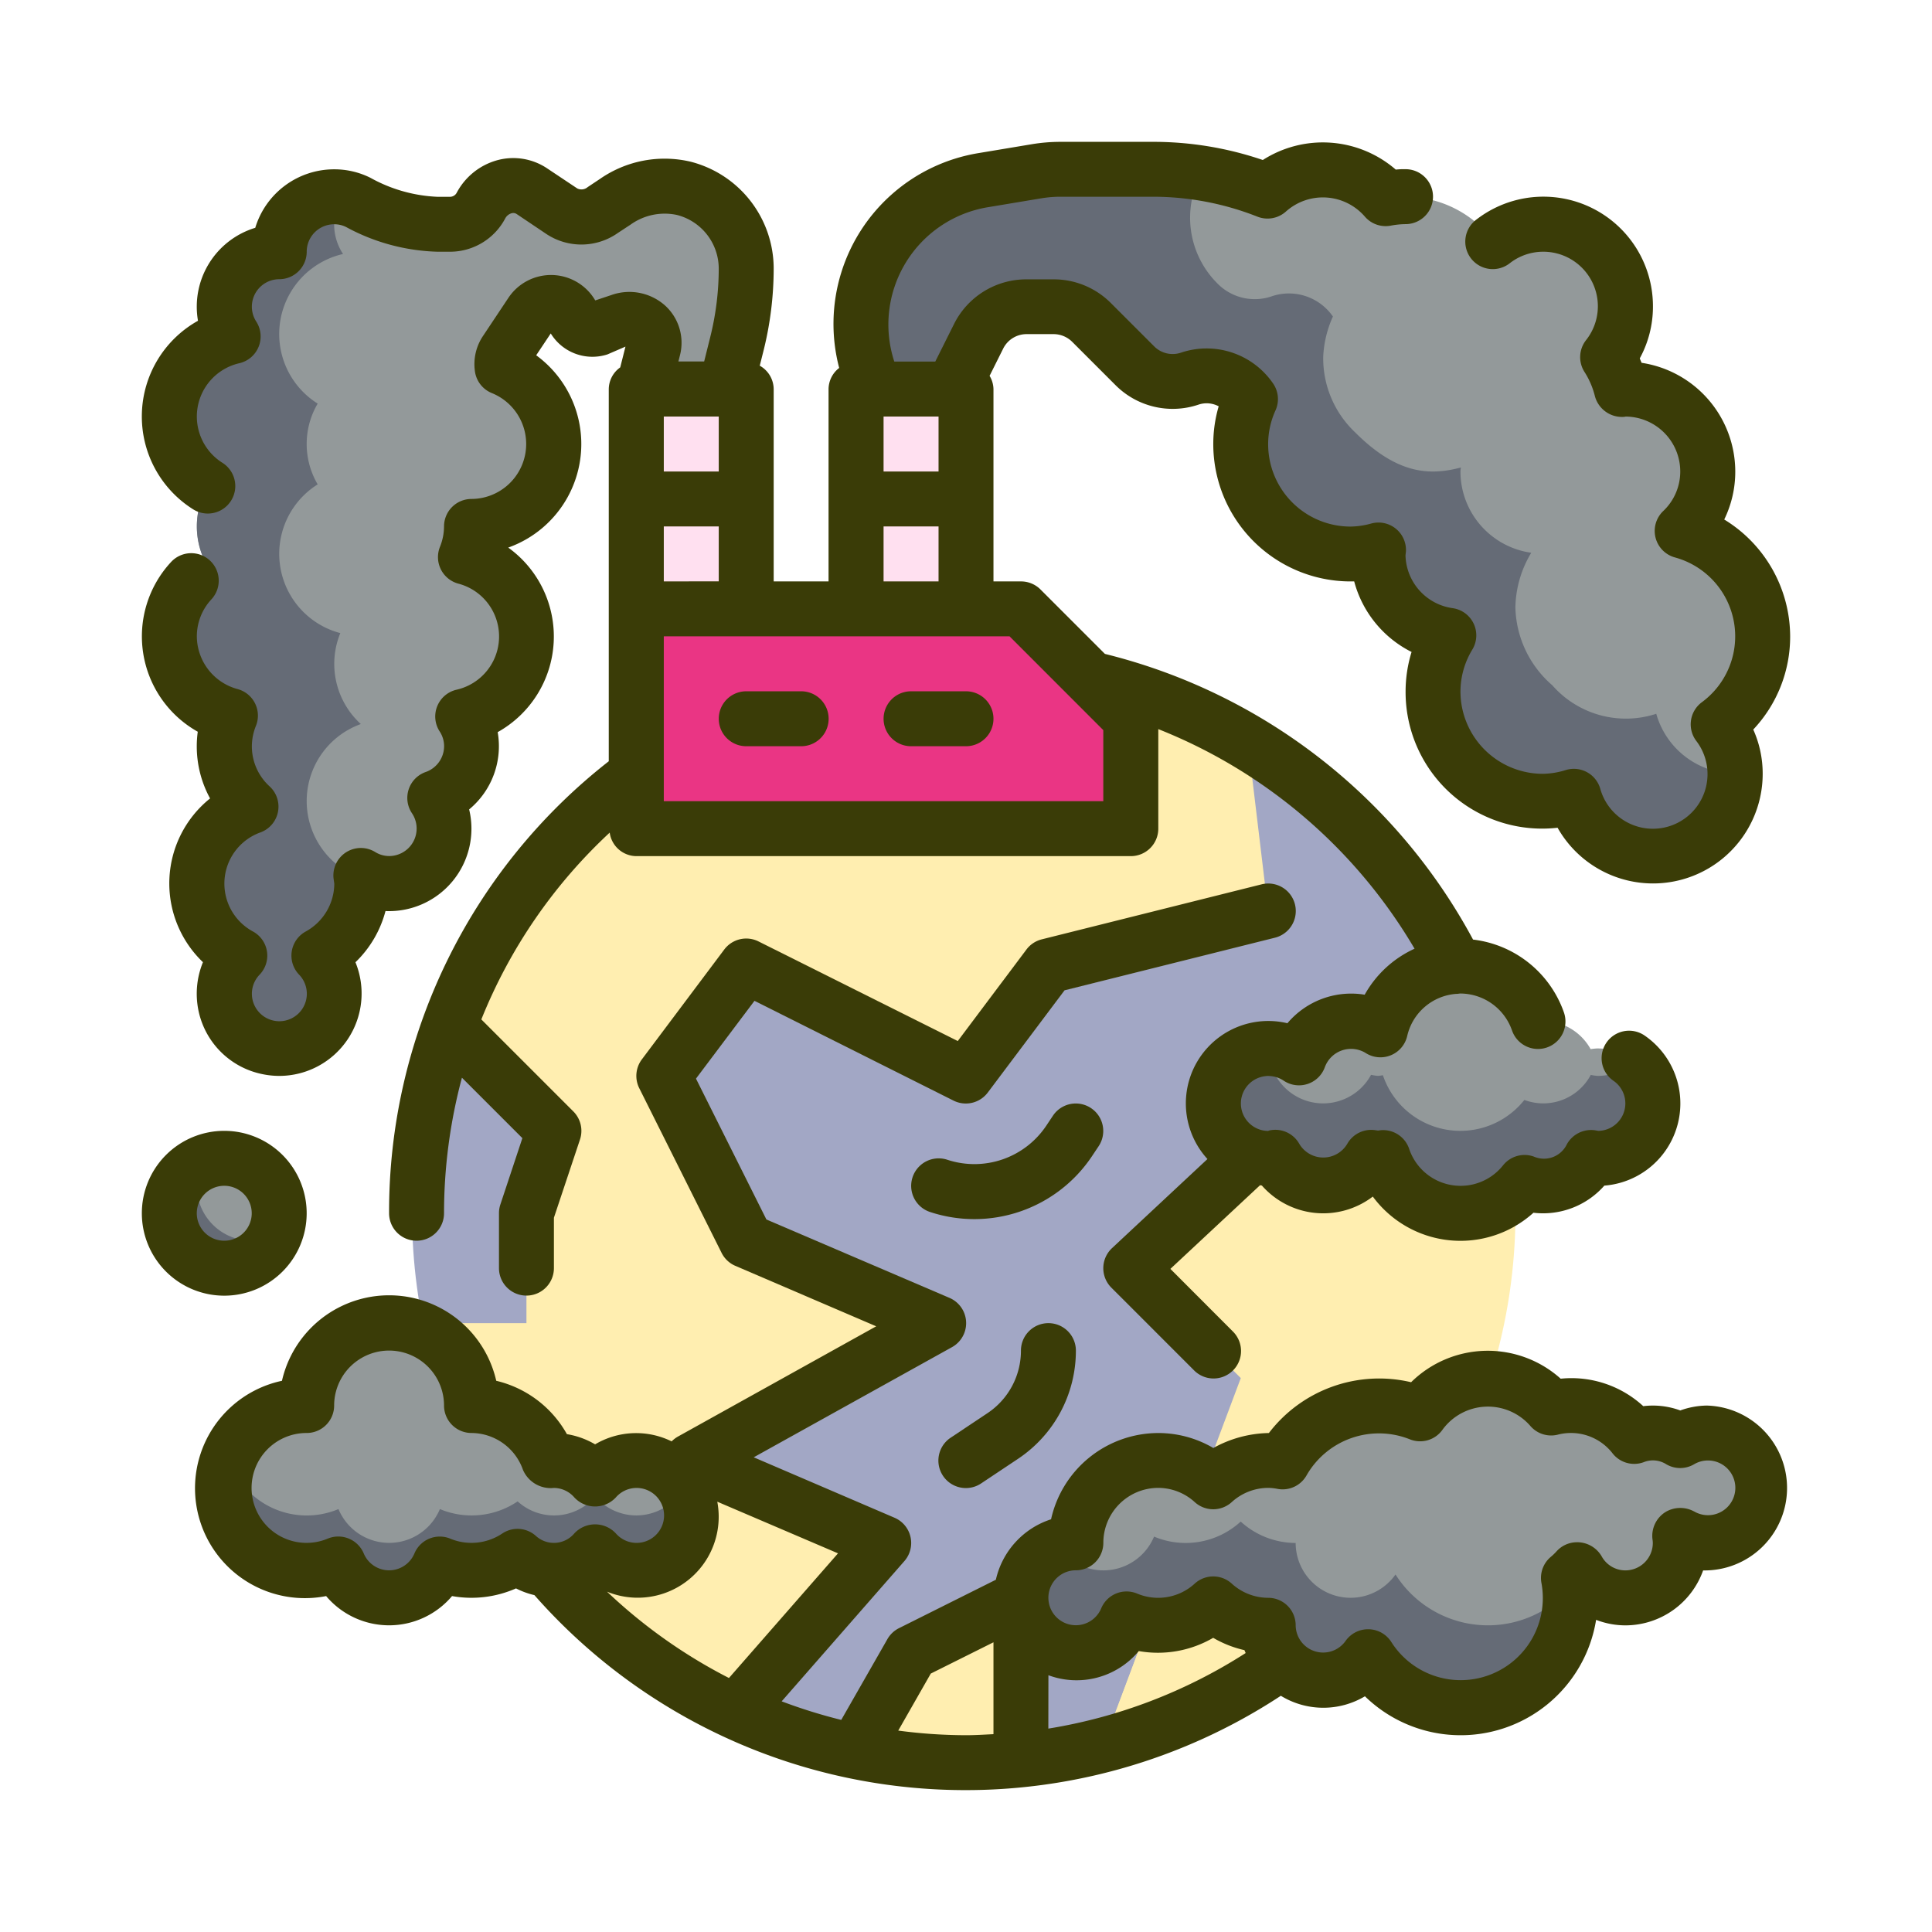 <svg xmlns="http://www.w3.org/2000/svg" width="105" height="105" viewBox="0 0 105 105">
  <g id="Grupo_61420" data-name="Grupo 61420" transform="translate(-326 -504)">
    <rect id="Rectángulo_5987" data-name="Rectángulo 5987" width="105" height="105" transform="translate(326 504)" fill="none"/>
    <g id="Fill_Outline" data-name="Fill Outline" transform="translate(331.708 509.709)">
      <g id="Stroke_copy" data-name="Stroke copy" transform="translate(3.482 3.493)">
        <g id="Grupo_61608" data-name="Grupo 61608">
          <g id="Grupo_61606" data-name="Grupo 61606" transform="translate(13.204 26.875)">
            <circle id="Elipse_4327" data-name="Elipse 4327" cx="29.861" cy="29.861" r="29.861" transform="translate(0 0.025)" fill="#a2a7c5"/>
            <path id="Trazado_111471" data-name="Trazado 111471" d="M27.949,63.345A30.011,30.011,0,0,0,34,63.958c1.008,0,2-.054,2.986-.149V55l-5.972,2.986Z" transform="translate(-3.892 -4.236)" fill="#ffeeb0"/>
            <path id="Trazado_111472" data-name="Trazado 111472" d="M56.981,25.266A29.773,29.773,0,0,0,13.6,40.72l5.662,5.662-1.493,4.479v5.972H12.412a29.9,29.9,0,0,0,16.74,21.118l8.027-9.173L26.727,64.3l13.437-7.465L29.713,52.354,25.234,43.4l4.479-5.972L41.658,43.4l4.479-5.972,11.944-2.986Z" transform="translate(-11.552 -21)" fill="#ffeeb0"/>
            <path id="Trazado_111473" data-name="Trazado 111473" d="M59.4,45.456a29.7,29.7,0,0,0-3.247-13.493L38.5,48.442l5.972,5.972L36.995,74.34A29.846,29.846,0,0,0,59.4,45.456Z" transform="translate(0.568 -15.595)" fill="#ffeeb0"/>
            <path id="Trazado_111475" data-name="Trazado 111475" d="M56.41,49.69A29.891,29.891,0,0,1,37,65.606l4.121-11A29.482,29.482,0,0,0,56.41,49.69Z" transform="translate(0.571 -6.854)" fill="#ffeeb0"/>
          </g>
          <g id="Grupo_61607" data-name="Grupo 61607">
            <path id="Trazado_111476" data-name="Trazado 111476" d="M77.185,28.382a5.956,5.956,0,0,0-4.375-5.729,4.47,4.47,0,0,0-3.091-7.709c-.07,0-.136.018-.2.021a5.924,5.924,0,0,0-.757-1.759,4.456,4.456,0,0,0-6.205-6.3,5.945,5.945,0,0,0-4.778-2.414A6.057,6.057,0,0,0,56.7,4.6a4.424,4.424,0,0,0-6.42-.414A17.054,17.054,0,0,0,44.039,3H39.025a7.871,7.871,0,0,0-1.311.109L34.83,3.6a7.965,7.965,0,0,0-6.247,10.375l.824,2.465h2.986l2.18-4.36a2.917,2.917,0,0,1,2.61-1.612h1.466a2.917,2.917,0,0,1,2.063.854l2.35,2.35a2.919,2.919,0,0,0,2.986.7,2.91,2.91,0,0,1,3.306,1.106,5.915,5.915,0,0,0,6.95,8.2c0,.073-.022.149-.022.218a4.466,4.466,0,0,0,3.849,4.415,5.911,5.911,0,0,0,6.793,8.752,4.466,4.466,0,1,0,7.846-3.91,5.948,5.948,0,0,0,2.414-4.778Z" transform="translate(9.424 -3)" fill="#93999a"/>
            <path id="Trazado_111477" data-name="Trazado 111477" d="M71.4,32.591a5.318,5.318,0,0,1-5.651-1.551,5.766,5.766,0,0,1-2.005-4.225,5.932,5.932,0,0,1,.863-2.976,4.466,4.466,0,0,1-3.849-4.415c0-.075.018-.149.022-.218-1.621.427-3.409.43-5.742-1.907A5.539,5.539,0,0,1,53.3,13.184,5.945,5.945,0,0,1,53.827,11a2.907,2.907,0,0,0-3.365-1.085,2.837,2.837,0,0,1-2.926-.726,5.038,5.038,0,0,1-1.108-5.433l.216-.539A17.01,17.01,0,0,0,44.039,3H39.025a7.871,7.871,0,0,0-1.311.109L34.83,3.6a7.965,7.965,0,0,0-6.247,10.375l.824,2.465h2.986l2.18-4.36a2.917,2.917,0,0,1,2.61-1.612h1.466a2.917,2.917,0,0,1,2.063.854l2.35,2.35a2.919,2.919,0,0,0,2.986.7,2.91,2.91,0,0,1,3.306,1.106,5.915,5.915,0,0,0,6.95,8.2c0,.073-.022.149-.022.218a4.466,4.466,0,0,0,3.849,4.415,5.911,5.911,0,0,0,6.793,8.752,4.467,4.467,0,0,0,8.767-1.223h0A4.46,4.46,0,0,1,71.4,32.591Z" transform="translate(9.424 -3)" fill="#656b76"/>
            <path id="Trazado_111478" data-name="Trazado 111478" d="M30.962,3.74a4.681,4.681,0,0,0-3.733.729l-.672.448a1.954,1.954,0,0,1-2.222.072L22.709,3.9a1.941,1.941,0,0,0-2.789.784,1.908,1.908,0,0,1-1.674,1.008h-.664a9.7,9.7,0,0,1-4.31-1.185A2.932,2.932,0,0,0,11.959,4.2,2.986,2.986,0,0,0,8.973,7.186a2.986,2.986,0,0,0-2.5,4.6,4.463,4.463,0,0,0-1.378,8.131,4.33,4.33,0,0,0,0,4.39,4.455,4.455,0,0,0,1.224,8.083A4.424,4.424,0,0,0,7.43,37.336a4.449,4.449,0,0,0-.608,8.1,2.986,2.986,0,1,0,4.3,0,4.463,4.463,0,0,0,2.329-3.907,4.213,4.213,0,0,0-.045-.437,2.937,2.937,0,0,0,2.287.34,2.986,2.986,0,0,0,1.724-4.561,2.964,2.964,0,0,0,1.523-4.425,4.461,4.461,0,0,0,.149-8.66,4.455,4.455,0,0,0,.333-1.666,4.479,4.479,0,0,0,1.666-8.63,1.272,1.272,0,0,1,.176-.853l1.4-2.107a1.288,1.288,0,0,1,2.219.125,1.217,1.217,0,0,0,1.451.7l1.151-.384a1.312,1.312,0,0,1,1.814,1.483l-.924,3.7h4.479l.988-3.952a16.961,16.961,0,0,0,.5-4.1h0A4.491,4.491,0,0,0,30.962,3.74Z" transform="translate(-2.989 -2.706)" fill="#93999a"/>
            <path id="Trazado_111479" data-name="Trazado 111479" d="M46.875,30.944H20V19H40.9l5.972,5.972Z" transform="translate(5.393 4.889)" fill="#ea3584"/>
            <rect id="Rectángulo_6132" data-name="Rectángulo 6132" width="6.853" height="11.749" transform="translate(24.952 12.213)" fill="#ffe0f0"/>
            <rect id="Rectángulo_6133" data-name="Rectángulo 6133" width="5.874" height="11.749" transform="translate(37.68 12.213)" fill="#ffe0f0"/>
            <path id="Trazado_111480" data-name="Trazado 111480" d="M27.4,52.465a2.964,2.964,0,0,0-2.24,1.03,2.964,2.964,0,0,0-2.24-1.03c-.091,0-.178.019-.266.027a4.464,4.464,0,0,0-4.213-3.013,4.479,4.479,0,1,0-8.958,0A4.479,4.479,0,1,0,11.2,58.091a2.986,2.986,0,0,0,5.512,0,4.47,4.47,0,0,0,4.225-.418,2.944,2.944,0,0,0,4.216-.266,2.986,2.986,0,1,0,2.24-4.942Z" transform="translate(-2.004 17.708)" fill="#93999a"/>
            <ellipse id="Elipse_4328" data-name="Elipse 4328" cx="2.937" cy="3.427" rx="2.937" ry="3.427" transform="translate(0.476 53.333)" fill="#93999a"/>
            <path id="Trazado_111481" data-name="Trazado 111481" d="M61.9,36.48a2.846,2.846,0,0,0-.393.04,2.974,2.974,0,0,0-2.593-1.533c-.091,0-.178.019-.266.027a4.46,4.46,0,0,0-8.567.448,2.964,2.964,0,0,0-4.425,1.523,2.986,2.986,0,1,0-1.672,5.468,2.932,2.932,0,0,0,.381-.061,2.961,2.961,0,0,0,5.209,0,2.715,2.715,0,0,0,.382.061,2.5,2.5,0,0,0,.261-.04,4.442,4.442,0,0,0,7.689,1.344,2.925,2.925,0,0,0,3.609-1.36,2.719,2.719,0,0,0,.385.057,2.986,2.986,0,0,0,0-5.972Z" transform="translate(15.751 11.297)" fill="#93999a"/>
            <path id="Trazado_111482" data-name="Trazado 111482" d="M71.327,49.986a2.967,2.967,0,0,0-1.493.414,2.867,2.867,0,0,0-2.5-.227,4.352,4.352,0,0,0-4.516-1.542,4.449,4.449,0,0,0-7.122.318,5.924,5.924,0,0,0-7.465,2.61,4.533,4.533,0,0,0-.791-.079,4.446,4.446,0,0,0-2.986,1.163,4.461,4.461,0,0,0-7.465,3.316,2.986,2.986,0,1,0,2.756,4.133,4.43,4.43,0,0,0,4.709-.817,4.446,4.446,0,0,0,2.986,1.163,2.986,2.986,0,0,0,5.427,1.713,5.963,5.963,0,0,0,11-3.206,6.057,6.057,0,0,0-.108-1.074,4.654,4.654,0,0,0,.469-.448h.031a2.976,2.976,0,0,0,5.58-1.465,2.632,2.632,0,0,0-.04-.393l.045-.024a2.938,2.938,0,0,0,1.489.417,2.986,2.986,0,0,0,0-5.972Z" transform="translate(12.295 18.694)" fill="#93999a"/>
            <path id="Trazado_111483" data-name="Trazado 111483" d="M63.859,35.5a2.961,2.961,0,0,1-1.956.747,2.72,2.72,0,0,1-.385-.054,2.925,2.925,0,0,1-3.609,1.36,4.442,4.442,0,0,1-7.689-1.344,2.5,2.5,0,0,1-.261.037,2.714,2.714,0,0,1-.382-.058,2.961,2.961,0,0,1-5.209,0,2.93,2.93,0,0,1-.381.058A2.961,2.961,0,0,1,42.03,35.5a2.974,2.974,0,0,0,1.956,5.226,2.932,2.932,0,0,0,.381-.061,2.961,2.961,0,0,0,5.209,0,2.715,2.715,0,0,0,.382.061,2.5,2.5,0,0,0,.261-.04,4.442,4.442,0,0,0,7.689,1.344,2.925,2.925,0,0,0,3.609-1.36,2.719,2.719,0,0,0,.385.057A2.974,2.974,0,0,0,63.859,35.5Z" transform="translate(15.747 13.024)" fill="#656b76"/>
            <path id="Trazado_111484" data-name="Trazado 111484" d="M59.385,57.863A5.951,5.951,0,0,1,54.36,55.1a2.986,2.986,0,0,1-5.427-1.713,4.446,4.446,0,0,1-2.986-1.163,4.43,4.43,0,0,1-4.709.817,2.986,2.986,0,0,1-5.226.526,2.986,2.986,0,1,0,3.733,3.954,4.43,4.43,0,0,0,4.709-.817,4.446,4.446,0,0,0,2.986,1.163,2.986,2.986,0,0,0,5.427,1.713,5.963,5.963,0,0,0,11-3.206c0-.173-.034-.336-.051-.5A5.936,5.936,0,0,1,59.385,57.863Z" transform="translate(12.293 21.268)" fill="#656b76"/>
            <path id="Trazado_111485" data-name="Trazado 111485" d="M63.5,49.95a5.892,5.892,0,0,1-8.277,2.219,5.661,5.661,0,0,1,.088.876,5.927,5.927,0,0,1-.93,3.174,2.943,2.943,0,0,0,2.423,1.3,2.986,2.986,0,0,0,2.986-2.986,2.633,2.633,0,0,0-.04-.393l.045-.024a2.938,2.938,0,0,0,1.489.417,2.986,2.986,0,0,0,2.474-4.658C63.668,49.91,63.582,49.928,63.5,49.95Z" transform="translate(22.343 20.114)" fill="#93999a"/>
            <path id="Trazado_111486" data-name="Trazado 111486" d="M27.4,52.986a2.964,2.964,0,0,1-2.24-1.03,2.944,2.944,0,0,1-4.216.266,4.47,4.47,0,0,1-4.225.418,2.986,2.986,0,0,1-5.512,0A4.454,4.454,0,0,1,5.275,50,4.422,4.422,0,0,0,5,51.493a4.479,4.479,0,0,0,6.2,4.133,2.986,2.986,0,0,0,5.512,0,4.47,4.47,0,0,0,4.225-.418,2.944,2.944,0,0,0,4.216-.266,2.971,2.971,0,0,0,4.812-3.449A2.977,2.977,0,0,1,27.4,52.986Z" transform="translate(-2.002 20.173)" fill="#656b76"/>
            <path id="Trazado_111487" data-name="Trazado 111487" d="M7.483,43.39a2.974,2.974,0,0,1-2.717-4.21,2.986,2.986,0,1,0,3.942,3.942,2.971,2.971,0,0,1-1.224.269Z" transform="translate(-2.992 14.838)" fill="#656b76"/>
            <path id="Trazado_111488" data-name="Trazado 111488" d="M12.332,44.254a2.762,2.762,0,0,1-.278-.673,2.986,2.986,0,0,1,.747-2.826,4.449,4.449,0,0,1,.608-8.1,4.424,4.424,0,0,1-1.115-4.942,4.455,4.455,0,0,1-1.23-8.083,4.33,4.33,0,0,1,0-4.39,4.463,4.463,0,0,1,1.378-8.131,2.92,2.92,0,0,1-.093-3.065A2.805,2.805,0,0,0,11.959,4,2.986,2.986,0,0,0,8.973,6.986a2.986,2.986,0,0,0-2.5,4.6,4.463,4.463,0,0,0-1.378,8.131,4.33,4.33,0,0,0,0,4.39,4.455,4.455,0,0,0,1.224,8.083A4.424,4.424,0,0,0,7.43,37.137a4.449,4.449,0,0,0-.608,8.1,2.986,2.986,0,1,0,4.3,0,4.57,4.57,0,0,0,1.209-.979Z" transform="translate(-2.989 -2.507)" fill="#656b76"/>
          </g>
        </g>
      </g>
      <g id="Stroke_Cut_copy_2" data-name="Stroke Cut copy 2" transform="translate(2 2)">
        <g id="Grupo_61609" data-name="Grupo 61609">
          <path id="Trazado_111492" data-name="Trazado 111492" d="M36.972,45a1.493,1.493,0,0,0-1.493,1.493,4.078,4.078,0,0,1-1.82,3.4l-1.995,1.33a1.493,1.493,0,1,0,1.657,2.484l1.995-1.33a7.058,7.058,0,0,0,3.149-5.884A1.493,1.493,0,0,0,36.972,45Z" transform="translate(12.299 19.201)" fill="#3a3c07"/>
          <path id="Trazado_111493" data-name="Trazado 111493" d="M40.2,39.322a1.493,1.493,0,0,0-2.484-1.657l-.367.551a4.7,4.7,0,0,1-5.384,1.847,1.495,1.495,0,0,0-.944,2.837,7.686,7.686,0,0,0,8.809-3.023Z" transform="translate(11.805 15.256)" fill="#3a3c07"/>
          <path id="Trazado_111494" data-name="Trazado 111494" d="M27.479,22H24.493a1.493,1.493,0,0,0,0,2.986h2.986a1.493,1.493,0,1,0,0-2.986Z" transform="translate(8.355 7.861)" fill="#3a3c07"/>
          <path id="Trazado_111495" data-name="Trazado 111495" d="M30.493,22a1.493,1.493,0,0,0,0,2.986h2.986a1.493,1.493,0,1,0,0-2.986Z" transform="translate(11.313 7.861)" fill="#3a3c07"/>
          <path id="Trazado_111496" data-name="Trazado 111496" d="M10.958,42.479a4.479,4.479,0,1,0-4.479,4.479A4.479,4.479,0,0,0,10.958,42.479Zm-5.972,0a1.493,1.493,0,1,1,1.493,1.493A1.493,1.493,0,0,1,4.986,42.479Z" transform="translate(-1.999 15.75)" fill="#3a3c07"/>
          <path id="Trazado_111497" data-name="Trazado 111497" d="M86.121,57.368a4.391,4.391,0,0,0-1.493.266,4.3,4.3,0,0,0-2.011-.233,5.765,5.765,0,0,0-4.488-1.493A5.932,5.932,0,0,0,70,56.1a7.544,7.544,0,0,0-7.73,2.761,6.431,6.431,0,0,0-3.019.814,5.909,5.909,0,0,0-2.986-.814,5.981,5.981,0,0,0-5.833,4.688,4.49,4.49,0,0,0-3,3.285l-5.269,2.634a1.5,1.5,0,0,0-.629.6l-2.505,4.384a28.637,28.637,0,0,1-3.238-1.009l6.669-7.622a1.493,1.493,0,0,0-.535-2.356l-7.653-3.285,10.777-5.987a1.493,1.493,0,0,0-.137-2.677l-9.95-4.26L31.134,39.6l3.179-4.228L45.142,40.8A1.493,1.493,0,0,0,47,40.347L51.165,34.8,62.6,31.941a1.493,1.493,0,1,0-.726-2.9L49.926,32.031a1.493,1.493,0,0,0-.832.552l-3.733,4.975L34.531,32.143a1.493,1.493,0,0,0-1.86.44l-4.479,5.972a1.493,1.493,0,0,0-.142,1.563l4.479,8.958a1.493,1.493,0,0,0,.747.7l7.653,3.285L30.152,59.054a1.541,1.541,0,0,0-.34.261,4.373,4.373,0,0,0-4.16.161,4.442,4.442,0,0,0-1.533-.554,5.972,5.972,0,0,0-3.84-2.9,5.972,5.972,0,0,0-11.646,0,5.972,5.972,0,0,0,2.4,11.7,4.479,4.479,0,0,0,6.844,0,6,6,0,0,0,3.477-.417,4.329,4.329,0,0,0,1,.366A31.2,31.2,0,0,0,62.92,73.141a4.419,4.419,0,0,0,4.57.028,7.456,7.456,0,0,0,12.564-4.155,4.418,4.418,0,0,0,1.589.3,4.488,4.488,0,0,0,4.227-2.986,4.481,4.481,0,0,0,.252-8.958ZM50.288,72.024A4.4,4.4,0,0,0,55.2,70.711a5.962,5.962,0,0,0,4.043-.72,5.972,5.972,0,0,0,1.7.67c.018.055.045.1.064.158a28.16,28.16,0,0,1-10.723,4.106ZM38.853,65.4l-5.927,6.775A28.42,28.42,0,0,1,26.3,67.483a4.4,4.4,0,0,0,5.992-4.89ZM20.6,64.326a3.008,3.008,0,0,1-2.814.278,1.493,1.493,0,0,0-1.953.8,1.493,1.493,0,0,1-2.756,0,1.5,1.5,0,0,0-1.953-.806,2.986,2.986,0,1,1-1.148-5.739,1.493,1.493,0,0,0,1.493-1.493,2.986,2.986,0,0,1,5.972,0,1.493,1.493,0,0,0,1.493,1.493,2.986,2.986,0,0,1,2.8,2.011,1.642,1.642,0,0,0,1.677.975,1.48,1.48,0,0,1,1.115.52,1.541,1.541,0,0,0,2.249,0,1.493,1.493,0,1,1,0,1.947,1.541,1.541,0,0,0-2.249,0,1.453,1.453,0,0,1-2.1.134A1.493,1.493,0,0,0,20.6,64.326ZM42.126,75.034l1.769-3.1,3.407-1.7v4.993c-.5.025-.993.057-1.493.057a28.219,28.219,0,0,1-3.683-.251Zm43.26-11.907a1.575,1.575,0,0,0-1.515,0,1.527,1.527,0,0,0-.747,1.551,1.362,1.362,0,0,1,.012.155,1.493,1.493,0,0,1-1.493,1.493,1.471,1.471,0,0,1-1.291-.77A1.539,1.539,0,0,0,78.91,64.8a1.493,1.493,0,0,0-1.014.5,3.008,3.008,0,0,1-.314.3,1.493,1.493,0,0,0-.5,1.406,4.464,4.464,0,0,1-8.161,3.207,1.493,1.493,0,0,0-1.226-.688H67.66a1.493,1.493,0,0,0-1.221.634,1.493,1.493,0,0,1-2.713-.849,1.493,1.493,0,0,0-1.493-1.493,2.955,2.955,0,0,1-1.987-.778,1.493,1.493,0,0,0-2,0,2.946,2.946,0,0,1-3.135.548,1.493,1.493,0,0,0-1.953.8,1.493,1.493,0,1,1-1.378-2.066,1.493,1.493,0,0,0,1.493-1.493,2.986,2.986,0,0,1,2.986-2.986,2.955,2.955,0,0,1,1.987.778,1.493,1.493,0,0,0,2,0,2.955,2.955,0,0,1,1.987-.778,2.854,2.854,0,0,1,.521.057,1.493,1.493,0,0,0,1.565-.739,4.533,4.533,0,0,1,5.6-1.962,1.493,1.493,0,0,0,1.8-.535,3.055,3.055,0,0,1,4.742-.209,1.493,1.493,0,0,0,1.493.5,2.862,2.862,0,0,1,3.008,1.029,1.493,1.493,0,0,0,1.666.467,1.354,1.354,0,0,1,1.245.112,1.493,1.493,0,0,0,1.5,0,1.487,1.487,0,1,1,.012,2.562Z" transform="translate(-1.017 11.312)" fill="#3a3c07"/>
          <path id="Trazado_111498" data-name="Trazado 111498" d="M5.7,24.753a1.493,1.493,0,0,0-2.111.082A5.942,5.942,0,0,0,5.04,34.059a5.8,5.8,0,0,0-.054.788,5.892,5.892,0,0,0,.723,2.837,5.923,5.923,0,0,0-.387,8.9,4.525,4.525,0,0,0-.2,2.819,4.448,4.448,0,0,0,3.41,3.261,4.557,4.557,0,0,0,.93.1,4.479,4.479,0,0,0,4.148-6.177,5.963,5.963,0,0,0,1.633-2.782,4.479,4.479,0,0,0,4.546-5.524,4.457,4.457,0,0,0,1.551-4.2,5.951,5.951,0,0,0,.573-10.03A5.972,5.972,0,0,0,23.433,13.6l.791-1.187a2.656,2.656,0,0,0,3.082,1.139l.979-.423L28,14.258a1.465,1.465,0,0,0-.623,1.18V35.664A31.072,31.072,0,0,0,15.438,60.229a1.493,1.493,0,1,0,2.986,0,28.5,28.5,0,0,1,.973-7.367l3.285,3.285-1.194,3.6a1.493,1.493,0,0,0-.078.478v2.986a1.493,1.493,0,0,0,2.986,0V60.471l1.417-4.249a1.493,1.493,0,0,0-.361-1.527l-5-5a28.148,28.148,0,0,1,6.976-10.153,1.474,1.474,0,0,0,1.448,1.278H55.75a1.493,1.493,0,0,0,1.493-1.493V33.917A28.219,28.219,0,0,1,71.17,45.851a5.914,5.914,0,0,0-2.71,2.5,4.533,4.533,0,0,0-4.2,1.551,4.479,4.479,0,0,0-4.345,7.38l-5.187,4.842a1.493,1.493,0,0,0-.037,2.147L59.17,68.75a1.493,1.493,0,1,0,2.111-2.111L57.9,63.252l4.872-4.546c.034,0,.066.013.1.016a4.44,4.44,0,0,0,6.029.6,5.92,5.92,0,0,0,8.731.879,4.434,4.434,0,0,0,3.852-1.474,4.479,4.479,0,0,0,2.157-8.179,1.493,1.493,0,0,0-1.671,2.474,1.493,1.493,0,0,1-.8,2.729h-.009l-.215-.036a1.509,1.509,0,0,0-1.493.755,1.38,1.38,0,0,1-1.8.679,1.493,1.493,0,0,0-1.666.467,2.949,2.949,0,0,1-5.115-.9,1.493,1.493,0,0,0-1.547-1l-.136.019L69,55.709a1.493,1.493,0,0,0-1.493.758,1.515,1.515,0,0,1-2.595,0,1.493,1.493,0,0,0-1.508-.76c-.088.012-.176.03-.181.048a1.493,1.493,0,1,1,.836-2.731,1.493,1.493,0,0,0,2.24-.747,1.518,1.518,0,0,1,2.205-.763,1.493,1.493,0,0,0,2.266-.917,2.959,2.959,0,0,1,2.673-2.292h.025c.067,0,.133-.018.2-.018a2.986,2.986,0,0,1,2.8,2.011,1.493,1.493,0,0,0,2.82-.982,5.972,5.972,0,0,0-4.939-3.961A31.224,31.224,0,0,0,54.342,29.829l-3.5-3.5a1.493,1.493,0,0,0-1.063-.439H48.285V15.437a1.451,1.451,0,0,0-.211-.72l.739-1.48a1.418,1.418,0,0,1,1.275-.787h1.466a1.435,1.435,0,0,1,1.008.417l2.35,2.35a4.39,4.39,0,0,0,4.513,1.066,1.386,1.386,0,0,1,1.1.09,7.294,7.294,0,0,0-.294,2.05,7.465,7.465,0,0,0,7.658,7.465,6.024,6.024,0,0,0,3.119,3.836,7.263,7.263,0,0,0-.325,2.137,7.42,7.42,0,0,0,8.26,7.416A5.959,5.959,0,0,0,90.09,36.34a5.848,5.848,0,0,0-.512-2.4,7.358,7.358,0,0,0,2.005-5.067A7.465,7.465,0,0,0,88,22.525a5.912,5.912,0,0,0,.6-2.608,5.983,5.983,0,0,0-5.091-5.908c-.033-.081-.069-.161-.1-.24a5.859,5.859,0,0,0,.717-2.81A5.953,5.953,0,0,0,74.549,6.21a1.494,1.494,0,1,0,1.805,2.38,2.949,2.949,0,0,1,1.792-.618,2.963,2.963,0,0,1,2.341,4.809,1.493,1.493,0,0,0-.078,1.729,4.412,4.412,0,0,1,.564,1.317,1.524,1.524,0,0,0,1.509,1.123c.081,0,.16-.013.142-.019a2.986,2.986,0,0,1,2.986,2.986,2.953,2.953,0,0,1-.927,2.15,1.493,1.493,0,0,0,.63,2.517,4.445,4.445,0,0,1,1.468,7.874,1.493,1.493,0,0,0-.3,2.1,2.969,2.969,0,1,1-5.218,2.6,1.493,1.493,0,0,0-1.859-1.021,4.384,4.384,0,0,1-1.26.209,4.479,4.479,0,0,1-4.479-4.479,4.406,4.406,0,0,1,.651-2.283,1.493,1.493,0,0,0-1.071-2.24,2.976,2.976,0,0,1-2.567-2.856c0-.045.021-.185.024-.231a1.493,1.493,0,0,0-1.874-1.517,4.4,4.4,0,0,1-1.136.169,4.479,4.479,0,0,1-4.479-4.479,4.433,4.433,0,0,1,.4-1.835,1.493,1.493,0,0,0-.136-1.469,4.375,4.375,0,0,0-5-1.669,1.418,1.418,0,0,1-1.459-.343l-2.35-2.35a4.379,4.379,0,0,0-3.119-1.291H50.088A4.387,4.387,0,0,0,46.142,11.9l-1.02,2.041H42.895a6.463,6.463,0,0,1,5.091-8.389l2.886-.481a6.518,6.518,0,0,1,1.057-.088h5.015a15.469,15.469,0,0,1,5.692,1.085,1.5,1.5,0,0,0,1.554-.29,3.014,3.014,0,0,1,4.273.278,1.493,1.493,0,0,0,1.406.5,4.487,4.487,0,0,1,.811-.084,1.493,1.493,0,0,0,0-2.986,4.28,4.28,0,0,0-.532.022,6.05,6.05,0,0,0-7.225-.521A18.417,18.417,0,0,0,56.944,2H51.929a9.533,9.533,0,0,0-1.554.128l-2.885.481A9.406,9.406,0,0,0,39.9,14.288a1.465,1.465,0,0,0-.578,1.15V25.889H36.34V15.437a1.471,1.471,0,0,0-.757-1.271l.208-.827a18.442,18.442,0,0,0,.549-4.464,6,6,0,0,0-4.51-5.795,6.156,6.156,0,0,0-4.927.932l-.673.448a.515.515,0,0,1-.566.072L24.041,3.45a3.309,3.309,0,0,0-2.67-.466,3.568,3.568,0,0,0-2.263,1.792.415.415,0,0,1-.369.211h-.664A8.186,8.186,0,0,1,14.43,3.957a4.384,4.384,0,0,0-1.978-.464A4.479,4.479,0,0,0,8.165,6.672a4.479,4.479,0,0,0-3.113,5.052,5.959,5.959,0,0,0-.267,10.245,1.493,1.493,0,0,0,1.6-2.523A2.971,2.971,0,0,1,7.3,14.031a1.493,1.493,0,0,0,.917-2.266,1.493,1.493,0,0,1,1.251-2.3,1.493,1.493,0,0,0,1.493-1.493,1.493,1.493,0,0,1,1.493-1.493,1.438,1.438,0,0,1,.646.149,11.008,11.008,0,0,0,4.976,1.344h.664a3.394,3.394,0,0,0,3-1.792.576.576,0,0,1,.357-.3.336.336,0,0,1,.288.052L24,7.017a3.444,3.444,0,0,0,3.882-.072L28.56,6.5a3.18,3.18,0,0,1,2.525-.526,3.014,3.014,0,0,1,2.269,2.9,15.419,15.419,0,0,1-.461,3.733l-.331,1.329h-1.4l.087-.346a2.737,2.737,0,0,0-.791-2.676,2.917,2.917,0,0,0-2.943-.587l-.873.291a2.782,2.782,0,0,0-4.718-.142l-1.408,2.114a2.744,2.744,0,0,0-.418,1.841,1.493,1.493,0,0,0,.927,1.224,2.986,2.986,0,0,1-1.106,5.753A1.493,1.493,0,0,0,18.424,22.9a2.986,2.986,0,0,1-.221,1.111,1.493,1.493,0,0,0,1,2,2.968,2.968,0,0,1-.1,5.765,1.493,1.493,0,0,0-.917,2.266,1.457,1.457,0,0,1,.242.806,1.493,1.493,0,0,1-1,1.4,1.493,1.493,0,0,0-.747,2.24,1.493,1.493,0,0,1-.863,2.278,1.439,1.439,0,0,1-1.141-.173,1.493,1.493,0,0,0-2.259,1.426l.042.3a2.986,2.986,0,0,1-1.557,2.6,1.493,1.493,0,0,0-.355,2.343,1.493,1.493,0,1,1-2.147,0,1.493,1.493,0,0,0-.355-2.343,2.956,2.956,0,0,1,.4-5.388,1.493,1.493,0,0,0,.5-2.5,2.943,2.943,0,0,1-.966-2.18,2.986,2.986,0,0,1,.221-1.111,1.493,1.493,0,0,0-1-2,2.986,2.986,0,0,1-2.211-2.865,2.951,2.951,0,0,1,.792-2.011A1.493,1.493,0,0,0,5.7,24.753ZM33.354,16.93v2.986H30.368V16.93Zm20.9,17.042v3.861H30.368V28.875H49.16ZM42.312,16.93H45.3v2.986H42.312Zm0,5.972H45.3v2.986H42.312ZM30.368,25.889V22.9h2.986v2.986Z" transform="translate(-2 -2)" fill="#3a3c07"/>
        </g>
      </g>
    </g>
  </g>
</svg>
